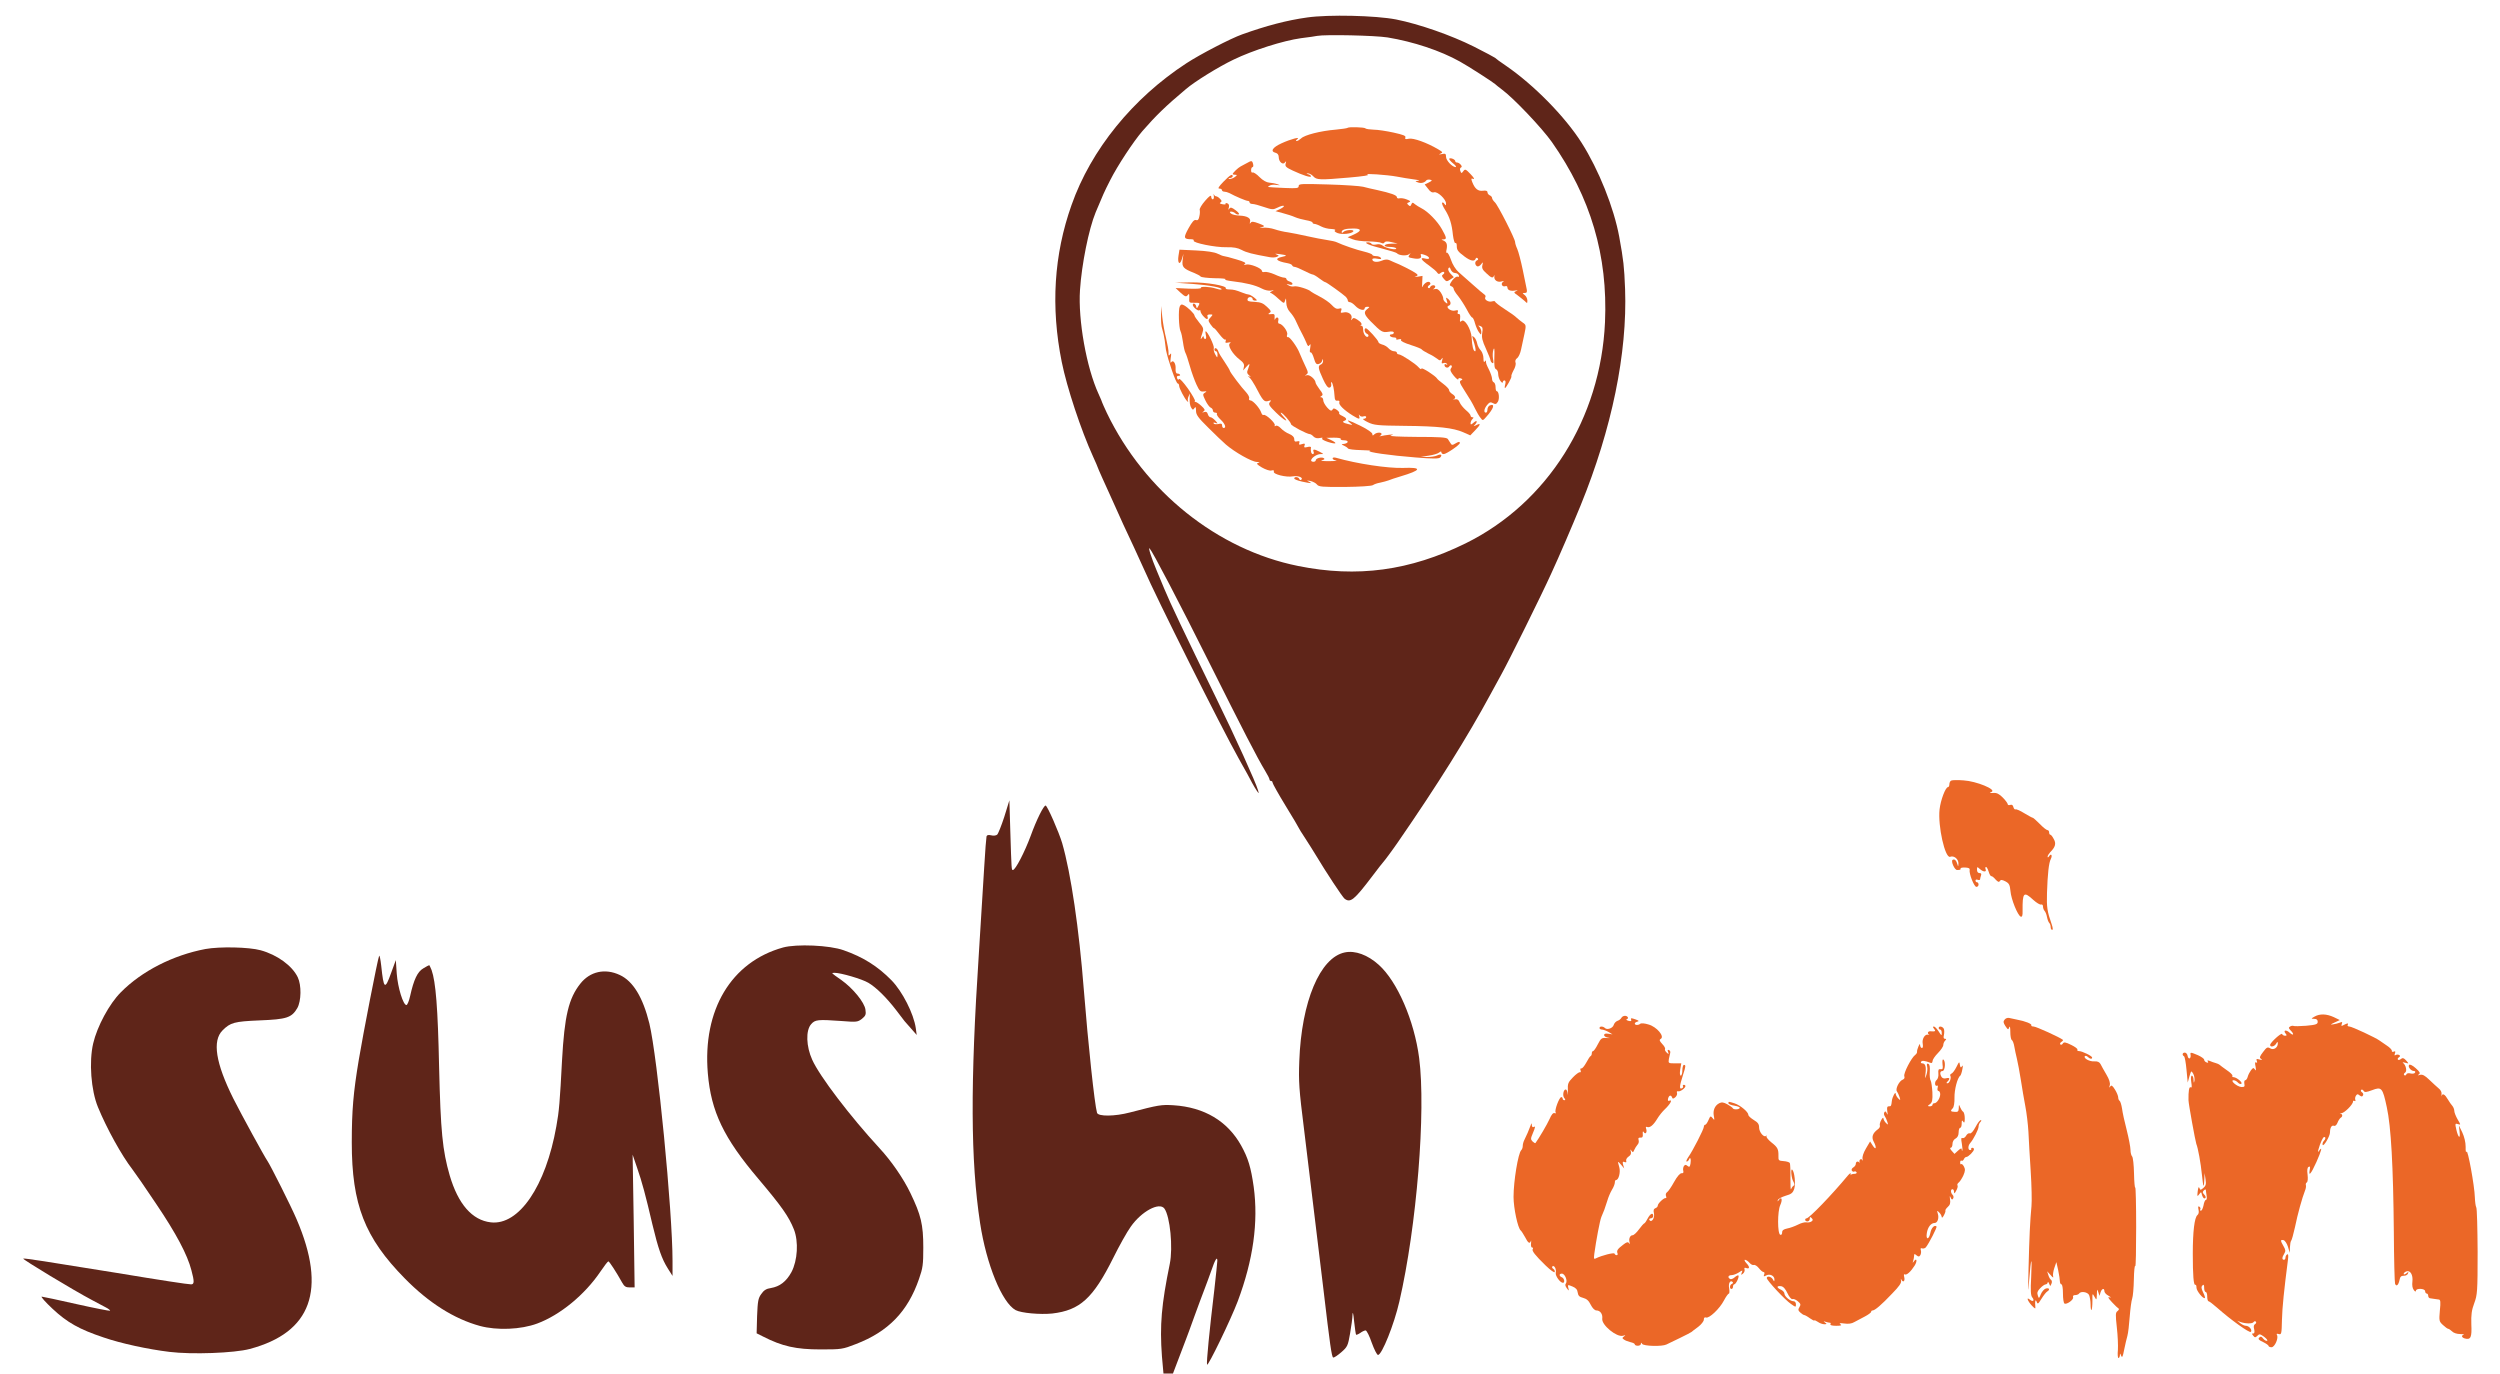 <svg width="1629" height="895" xmlns="http://www.w3.org/2000/svg" preserveAspectRatio="xMidYMid meet">

 <g>
  <title>background</title>
  <rect x="-1" y="-1" width="1631" height="897" id="canvas_background" fill="none"/>
 </g>
 <g>
  <title>Layer 1</title>
  <g transform="translate(0,1222) scale(0.1,-0.1) " fill="#000000" id="svg_1">
   <path d="m8517.199,12106.116c-130,-18 -267,-54 -423,-110c-76,-27 -274,-130 -363,-188c-350,-228 -622,-563 -749,-924c-115,-324 -136,-664 -64,-1022c33,-165 126,-446 205,-619c16,-35 29,-65 29,-67c0,-2 14,-34 31,-72c17,-37 39,-86 49,-108c61,-137 118,-262 158,-345c24,-52 53,-115 64,-140c77,-179 504,-1032 618,-1235c40,-71 80,-143 88,-160c9,-16 22,-39 30,-50c13,-19 14,-19 7,5c-14,50 -147,344 -271,597c-210,430 -304,628 -340,716c-13,31 -36,85 -50,120c-34,81 -57,154 -45,142c19,-20 192,-350 394,-755c213,-426 307,-609 358,-693c16,-26 29,-52 29,-57c0,-6 5,-10 10,-10c6,0 10,-5 10,-11c0,-6 38,-74 85,-151c47,-76 85,-141 85,-143c0,-2 19,-33 43,-69c23,-36 54,-84 68,-108c69,-115 174,-274 188,-285c38,-29 62,-10 181,147c35,47 67,87 70,90c6,5 71,93 100,136c252,365 451,683 600,959c24,44 56,103 71,130c46,82 263,520 324,655c54,117 135,306 192,445c204,500 305,993 290,1410c-6,150 -10,185 -38,340c-35,191 -134,438 -245,613c-109,172 -313,379 -494,503c-36,24 -67,47 -70,51c-3,3 -65,36 -138,73c-150,75 -357,147 -507,177c-134,26 -439,33 -580,13zm524,-130c169,-28 344,-86 471,-157c55,-30 220,-137 230,-147c3,-4 23,-19 45,-36c76,-56 260,-250 325,-342c253,-361 365,-740 346,-1173c-28,-628 -375,-1179 -909,-1442c-362,-178 -706,-225 -1091,-147c-526,106 -1000,486 -1246,997c-16,35 -30,65 -30,67c0,3 -11,28 -24,57c-79,172 -134,482 -121,677c11,167 57,397 102,506c45,108 57,136 95,210c48,95 150,250 210,320c88,101 153,164 283,273c58,50 214,146 310,192c128,62 325,124 440,140c50,6 97,13 105,15c53,10 377,3 459,-10z" id="svg_2" fill="#5f2519"/>
   <path d="m8781.199,11387.116c-3,-3 -38,-8 -79,-12c-97,-8 -203,-35 -224,-57c-10,-9 -23,-17 -29,-17c-7,0 -6,5 3,11c27,20 -41,2 -102,-26c-59,-27 -75,-53 -38,-62c13,-3 20,-14 20,-28c0,-31 28,-54 41,-34c8,10 9,9 4,-8c-5,-18 2,-25 47,-46c69,-32 118,-47 118,-37c0,5 -8,11 -17,13c-15,4 -15,5 -2,6c9,0 24,-8 34,-19c22,-24 40,-25 235,-8c91,8 136,15 120,19c-37,10 126,-1 190,-13c30,-6 80,-14 110,-18c30,-4 44,-8 30,-9c-23,-2 -23,-3 -5,-10c21,-9 46,-3 56,12c4,5 15,7 25,5c16,-4 15,-6 -8,-18l-27,-13l22,-28c14,-20 27,-27 39,-23c22,7 78,-45 78,-73c0,-15 -2,-15 -10,-3c-5,8 -12,12 -15,8c-4,-3 4,-23 18,-45c31,-49 45,-94 52,-166c4,-31 11,-55 16,-52c5,4 9,-4 9,-17c0,-29 7,-38 51,-71c39,-29 65,-34 72,-14c2,7 8,8 13,3c5,-5 4,-11 -3,-13c-16,-6 -17,-29 -1,-39c6,-4 18,2 26,12c14,18 14,18 9,-5c-5,-18 1,-31 25,-52c33,-32 44,-35 51,-16c2,6 3,4 2,-5c-4,-24 20,-41 47,-33c16,4 19,3 9,-3c-17,-12 -4,-35 15,-28c8,3 14,-1 14,-8c0,-18 22,-26 52,-20c18,3 19,3 5,-4c-17,-7 -16,-10 9,-27c15,-11 35,-28 46,-37c17,-17 18,-17 18,3c0,12 -8,28 -17,35c-17,13 -17,13 0,14c13,0 16,6 13,23c-3,12 -14,69 -26,127c-12,58 -28,119 -36,137c-8,17 -14,37 -14,45c0,20 -112,241 -132,259c-10,9 -18,22 -18,28c0,6 -7,14 -15,17c-8,4 -15,12 -15,20c0,9 -10,13 -30,10c-32,-4 -52,13 -69,56c-9,24 -8,26 7,21c10,-3 2,10 -18,31c-31,33 -36,35 -47,20c-12,-16 -13,-16 -20,1c-4,11 -2,20 5,23c14,4 -10,32 -27,32c-6,0 -11,4 -11,9c0,11 -31,24 -39,16c-3,-3 8,-17 24,-30c17,-13 24,-24 18,-25c-22,0 -63,43 -63,67c0,20 -4,23 -27,18c-21,-4 -23,-3 -9,3c17,7 15,10 -15,28c-75,44 -162,75 -191,69c-22,-5 -27,-3 -23,8c5,11 -14,18 -77,32c-46,10 -104,19 -130,19c-25,1 -50,4 -54,9c-8,7 -108,10 -115,3z" id="svg_3" fill="#eb6727"/>
   <path d="m8122.199,11156.116c-14,-8 -31,-17 -39,-21c-17,-9 -51,-42 -51,-49c0,-3 8,-5 17,-5c14,0 13,-3 -5,-16c-12,-8 -28,-13 -35,-11c-7,3 -5,6 6,6c9,1 17,6 17,11c0,19 -16,10 -60,-35c-31,-32 -39,-45 -27,-45c9,0 17,-4 17,-10c0,-5 7,-10 15,-10c8,0 23,-4 33,-9c40,-22 109,-51 120,-51c7,0 12,-4 12,-10c0,-5 8,-10 18,-10c11,0 45,-9 76,-20c53,-18 60,-18 88,-4c16,8 34,14 40,12c6,-2 -3,-11 -21,-20l-32,-15l48,-13c26,-7 62,-18 79,-26c16,-7 49,-16 72,-20c23,-4 42,-10 42,-15c0,-5 6,-9 13,-9c6,0 26,-7 42,-16c17,-9 47,-17 67,-17c20,-1 32,-5 25,-9c-7,-4 -1,-11 17,-18c30,-11 92,-4 102,11c8,14 -50,11 -64,-3c-8,-8 -12,-8 -12,-1c0,15 25,23 76,23c55,0 56,-15 4,-39l-41,-18l32,-13c17,-8 64,-14 103,-14c39,-1 77,-5 85,-10c8,-5 16,-4 20,3c5,8 19,9 47,2l39,-9l-42,-1c-51,-1 -59,-21 -9,-21c19,0 37,-4 41,-9c9,-15 -68,0 -87,17c-11,9 -27,12 -42,8c-14,-3 -28,-2 -31,4c-3,5 -14,10 -23,10c-36,0 7,-20 93,-41c50,-13 92,-26 95,-30c12,-15 63,-19 78,-7c15,11 15,11 4,-3c-11,-15 -8,-18 23,-23c40,-8 59,0 51,19c-4,11 1,11 25,3c36,-12 39,-33 4,-24c-38,10 -30,-7 23,-44c26,-19 51,-40 55,-48c7,-10 12,-11 23,-1c8,6 18,9 21,5c4,-4 1,-11 -6,-15c-10,-7 -10,-12 5,-29c16,-19 19,-19 41,-5l24,16l-22,23c-12,13 -18,28 -13,35c5,9 10,6 15,-9c5,-12 17,-22 28,-22c10,0 21,-7 24,-14c4,-10 1,-13 -7,-10c-8,3 -23,-8 -36,-25c-19,-27 -19,-32 -6,-37c9,-3 16,-11 16,-18c0,-6 13,-27 29,-46c15,-19 41,-59 56,-87c15,-29 31,-53 36,-53c4,0 13,-17 18,-38c6,-21 17,-46 25,-57c15,-20 15,-20 16,1c0,11 -6,26 -12,33c-11,10 -9,11 6,5c15,-6 17,-14 12,-45c-5,-29 1,-52 24,-102c16,-36 30,-70 30,-76c0,-5 5,-13 11,-17c9,-5 10,3 5,28c-3,19 -2,46 3,59c6,17 8,3 6,-49c-2,-55 1,-75 11,-79c8,-3 14,-17 14,-32c0,-14 7,-35 15,-45c8,-11 15,-14 15,-8c0,7 5,12 11,12c7,0 9,-10 5,-25c-4,-14 -4,-25 -2,-25c7,0 47,72 42,77c-2,3 4,20 14,39c11,18 17,41 13,50c-4,10 0,22 10,29c10,7 21,32 26,56c5,24 15,70 22,102c12,56 11,59 -11,74c-13,9 -31,24 -40,32c-8,9 -43,34 -78,56c-34,22 -62,44 -62,48c0,5 -9,5 -20,2c-23,-7 -53,12 -44,27c4,6 1,14 -6,18c-7,4 -40,33 -74,63c-33,30 -76,67 -94,83c-19,17 -40,50 -50,81c-10,29 -22,50 -27,45c-4,-4 -5,7 -1,23c6,32 0,49 -24,58c-12,4 -11,6 3,6c23,1 22,10 -10,67c-29,52 -91,115 -133,136c-14,7 -33,19 -42,26c-15,13 -18,13 -24,-1c-5,-13 -9,-14 -19,-4c-11,10 -10,13 4,18c12,5 10,9 -14,18c-16,7 -37,10 -47,8c-10,-3 -18,0 -18,7c0,13 -39,27 -130,47c-30,6 -71,16 -90,21c-19,5 -122,12 -227,15c-175,5 -193,5 -193,-10c0,-15 -11,-16 -87,-13c-129,6 -120,5 -103,15c8,6 28,8 45,5c28,-3 28,-3 5,5c-14,5 -37,9 -52,10c-17,1 -41,14 -63,36c-19,20 -40,33 -45,30c-6,-3 -10,3 -10,14c0,12 4,21 9,21c5,0 7,9 4,20c-6,24 -10,24 -43,5z" id="svg_4" fill="#eb6727"/>
   <path d="m7909.199,10944.116c2,-13 -1,-23 -7,-23c-5,0 -10,8 -10,18c-1,12 -13,3 -40,-28c-22,-25 -37,-51 -35,-58c2,-7 2,-26 -2,-42c-4,-22 -10,-29 -22,-25c-12,4 -25,-11 -49,-54c-34,-62 -32,-71 19,-71c11,0 18,-4 15,-9c-9,-14 142,-45 213,-43c47,1 74,-4 100,-18c32,-17 66,-26 183,-47c15,-3 36,-2 45,2c17,7 16,8 -2,16c-13,6 -7,6 20,2c51,-7 53,-10 16,-18c-52,-11 -37,-28 36,-41c16,-3 30,-9 31,-15c2,-5 9,-9 15,-9c7,0 34,-11 61,-25c27,-14 53,-25 58,-25c5,0 24,-11 42,-25c18,-14 36,-25 40,-25c7,0 113,-76 134,-96c6,-7 12,-17 12,-23c0,-6 6,-11 13,-11c8,0 24,-11 37,-25c23,-25 60,-34 60,-15c0,6 8,10 18,10c16,-1 16,-1 0,-14c-27,-20 -22,-37 21,-81c69,-70 77,-74 115,-68c24,4 36,2 36,-6c0,-6 -7,-11 -16,-11c-8,0 -12,-4 -9,-10c3,-5 15,-10 26,-10c11,0 18,-4 15,-9c-4,-5 4,-7 16,-3c13,3 19,1 15,-5c-4,-6 22,-19 63,-32c38,-12 70,-25 72,-29c2,-4 21,-16 43,-27c22,-10 48,-26 58,-34c16,-13 19,-13 28,-1c8,11 9,9 4,-9c-6,-19 -4,-23 9,-18c8,3 18,1 22,-5c4,-7 3,-8 -4,-4c-7,4 -12,3 -12,-3c0,-17 22,-24 31,-10c4,7 11,10 15,6c4,-3 2,-12 -4,-19c-7,-10 -2,-22 19,-48c16,-19 29,-29 29,-22c0,7 7,9 17,5c11,-4 12,-8 5,-11c-18,-6 -15,-16 16,-64c44,-69 51,-81 72,-123c11,-22 26,-49 35,-59c14,-19 15,-19 36,5c51,57 61,90 24,76c-8,-4 -15,-16 -15,-27c0,-11 -4,-20 -10,-20c-16,0 -12,26 8,50c15,18 22,21 38,12c16,-9 22,-7 32,9c12,19 7,69 -8,69c-4,0 -7,12 -7,27c0,15 -6,29 -12,31c-6,2 -11,12 -11,23c0,11 -9,36 -19,57c-18,36 -21,43 -21,60c0,4 -4,1 -8,-5c-5,-8 -8,1 -8,21c0,18 -8,41 -17,51c-10,10 -21,30 -24,46c-3,16 -12,34 -19,40c-17,14 -17,15 1,-43c8,-27 10,-48 5,-48c-12,0 -20,32 -23,90c-4,56 -47,126 -66,107c-10,-9 -12,-6 -9,18c2,19 -1,29 -9,28c-7,-2 -10,4 -6,13c4,12 0,14 -19,9c-27,-7 -65,24 -40,32c17,6 15,28 -4,44c-15,12 -16,11 -9,-11c7,-22 6,-23 -9,-11c-9,7 -15,19 -14,25c1,6 -6,23 -16,39c-14,20 -24,26 -40,22c-11,-2 -15,-2 -8,1c6,3 12,10 12,15c0,14 -28,11 -33,-3c-2,-7 -8,-9 -13,-5c-5,4 -2,12 6,17c10,6 11,12 5,19c-11,11 -38,-5 -48,-29c-3,-8 -4,4 -2,28l2,43l-31,-5c-22,-4 -25,-3 -11,2c17,8 14,12 -25,35c-25,14 -63,33 -85,43c-22,9 -50,21 -62,27c-15,7 -31,6 -52,-3c-32,-13 -61,-8 -61,9c0,6 13,8 32,4c22,-4 29,-3 24,5c-4,7 -18,12 -32,12c-13,0 -24,4 -24,8c0,5 -24,14 -52,21c-49,11 -141,43 -179,61c-9,5 -38,11 -65,15c-27,4 -85,15 -129,25c-44,10 -100,21 -125,25c-25,3 -64,12 -87,20c-23,8 -57,12 -75,10c-26,-4 -28,-3 -9,3c23,7 22,9 -19,25c-35,13 -46,14 -53,4c-6,-8 -7,-7 -4,5c8,24 -17,40 -68,42c-24,1 -50,7 -57,14c-9,9 -9,12 3,12c8,0 20,-5 26,-11c6,-6 16,-10 23,-7c6,2 -3,14 -21,27c-25,19 -33,21 -41,10c-7,-10 -8,-8 -3,7c4,15 0,24 -10,28c-9,3 -14,2 -11,-3c3,-4 -6,-6 -20,-3c-17,3 -22,7 -13,12c9,6 9,12 -4,24c-8,9 -20,16 -26,16c-5,0 -11,6 -14,13c-2,6 -2,2 0,-10z" id="svg_5" fill="#eb6727"/>
   <path d="m7679.199,10555.116c-8,-50 8,-68 22,-23l10,34l-5,-41c-6,-45 4,-56 76,-84c19,-8 38,-18 41,-23c4,-5 45,-10 93,-11c47,0 78,-4 68,-7c-9,-3 13,-9 48,-13c85,-10 147,-25 189,-47c20,-11 46,-16 60,-14c22,5 23,4 6,-4c-11,-5 -15,-10 -9,-10c6,-1 29,-17 50,-37c39,-35 39,-35 46,-12c5,18 6,15 7,-14c1,-24 9,-46 24,-62c12,-13 29,-37 36,-53c16,-36 34,-72 48,-98c6,-11 16,-33 23,-49c9,-24 13,-27 21,-15c7,10 8,4 4,-20c-4,-19 -3,-31 2,-28c5,3 15,-14 22,-38c10,-34 16,-42 31,-38c11,3 21,12 23,22c4,14 5,14 6,-2c0,-10 -6,-20 -14,-23c-21,-8 -19,-25 13,-94c18,-40 32,-59 42,-57c9,1 14,11 12,22c-2,11 -1,17 3,13c8,-8 16,-46 19,-93c1,-22 6,-29 19,-27c10,2 15,-2 12,-11c-6,-15 30,-50 86,-85c44,-27 50,-27 43,-4c-4,12 -3,13 3,4c5,-7 17,-10 26,-6c10,3 17,1 17,-5c0,-6 -8,-11 -17,-11c-10,0 2,-10 27,-22c41,-20 63,-22 240,-24c221,-2 317,-13 383,-42l45,-20l31,32c37,38 40,51 9,35c-19,-9 -21,-9 -10,2c20,21 14,34 -8,14c-16,-14 -20,-15 -20,-4c0,8 5,20 12,27c9,9 9,12 0,12c-7,0 -12,5 -12,11c0,6 -14,22 -31,36c-17,15 -35,37 -40,50c-6,17 -15,22 -31,20c-13,-2 -17,-2 -10,0c18,6 15,21 -8,35c-11,7 -20,18 -20,25c0,7 -17,25 -37,40c-21,15 -39,31 -41,35c-8,16 -102,77 -102,65c-1,-7 -8,-3 -18,8c-20,24 -114,85 -130,85c-7,0 -12,5 -12,10c0,6 -8,10 -18,10c-11,0 -27,9 -36,19c-10,11 -28,22 -42,25c-13,4 -24,10 -24,15c0,12 -71,91 -82,91c-14,0 -9,-30 7,-36c8,-4 12,-10 9,-16c-10,-16 -34,13 -34,43c0,18 -5,27 -12,25c-7,-1 -10,-1 -5,1c13,8 7,21 -19,38c-22,14 -28,15 -36,4c-7,-10 -8,-9 -4,5c8,24 -21,47 -52,39c-18,-4 -21,-2 -15,12c5,15 2,17 -15,13c-15,-4 -28,3 -46,23c-14,16 -49,40 -78,55c-29,15 -55,30 -58,33c-11,14 -91,39 -109,34c-11,-3 -28,0 -38,7c-16,10 -16,10 5,5c27,-8 30,11 2,20c-11,3 -20,11 -20,16c0,5 -7,9 -16,9c-8,0 -36,9 -61,21c-25,11 -54,18 -64,16c-11,-3 -19,0 -19,7c0,17 -78,48 -103,41c-16,-5 -18,-4 -8,3c11,8 -4,16 -56,31c-39,12 -75,21 -80,21c-5,0 -24,7 -42,16c-20,10 -71,18 -140,21l-108,5l-6,-38z" id="svg_6" fill="#eb6727"/>
   <path d="m7769.199,10370.116c110,-8 200,-25 190,-36c-4,-3 -20,0 -38,6c-36,12 -103,15 -96,4c3,-5 -33,-7 -80,-5l-85,4l33,-31c29,-26 36,-28 46,-15c9,12 11,9 10,-18c-2,-32 -1,-33 35,-32c34,0 36,-1 25,-20c-10,-19 -12,-19 -15,-3c-3,17 -22,25 -22,9c0,-14 36,-43 43,-35c4,3 7,1 7,-5c0,-15 31,-52 43,-52c5,0 7,7 3,15c-4,10 1,15 16,15c20,0 20,-1 4,-19c-17,-18 -17,-21 -1,-45c10,-14 20,-26 24,-26c3,0 19,-18 35,-40c16,-21 33,-37 37,-34c5,3 6,-2 3,-10c-4,-11 0,-13 18,-9c16,3 19,2 10,-5c-18,-12 17,-71 63,-106c25,-19 32,-31 28,-48l-5,-23l21,24c24,26 25,24 11,-15c-9,-21 -7,-29 7,-41c12,-9 13,-12 3,-8c-13,6 -13,5 0,-7c8,-7 24,-31 36,-53c52,-100 59,-108 89,-98c17,5 18,4 7,-9c-11,-13 -4,-24 40,-67c52,-51 92,-73 48,-26c-13,14 -20,25 -16,25c11,0 66,-63 66,-75c0,-10 105,-65 123,-65c5,0 16,-7 24,-16c10,-10 25,-13 42,-9c14,3 21,2 15,-2c-7,-5 7,-14 37,-24c54,-17 66,-10 19,13l-29,14l49,1c27,0 47,-3 44,-8c-3,-5 6,-9 20,-9c32,0 34,-17 4,-23c-22,-3 -22,-4 -3,-12c11,-5 23,-13 26,-18c4,-6 42,-10 85,-11c42,-1 68,-3 58,-5c-28,-7 131,-30 299,-43c112,-9 150,-9 159,0c17,17 3,25 -20,13c-12,-6 -40,-10 -64,-10l-43,1l53,8c29,4 59,13 67,20c11,9 15,9 15,1c0,-6 7,-11 15,-11c17,0 105,60 105,72c0,11 -7,10 -31,-4c-17,-11 -22,-10 -29,2c-5,8 -13,21 -18,28c-7,11 -52,14 -203,14c-116,1 -184,4 -169,9c21,7 19,8 -10,5c-19,-2 -44,-6 -55,-9c-11,-2 -14,-2 -7,0c6,3 12,9 12,14c0,13 -34,11 -48,-3c-9,-9 -12,-9 -12,3c0,8 -32,31 -75,52c-81,40 -102,46 -70,20c19,-15 19,-15 -10,-8c-35,8 -45,16 -27,22c19,7 14,19 -14,32c-15,6 -24,15 -20,18c3,3 -4,13 -15,21c-18,12 -23,12 -29,1c-7,-10 -15,-7 -34,14c-14,16 -26,37 -26,48c0,10 -6,19 -12,19c-10,0 -9,3 1,9c11,7 9,15 -13,43c-14,19 -26,39 -26,44c-1,21 -39,54 -57,48c-14,-5 -15,-4 -3,4c12,9 12,15 1,39c-15,31 -36,79 -46,103c-14,37 -63,105 -74,102c-8,-2 -10,4 -6,17c6,20 -32,71 -53,71c-5,0 -8,9 -5,20c6,22 -12,28 -21,8c-2,-7 -4,-2 -3,12c2,21 -2,25 -23,22c-19,-2 -22,0 -10,8c13,8 10,15 -17,40c-25,24 -42,30 -81,32c-41,2 -48,5 -45,19c5,18 33,15 33,-2c0,-5 8,-9 18,-9c14,0 12,4 -8,20c-14,11 -30,20 -37,20c-6,0 -24,5 -40,12c-43,17 -56,20 -85,21c-15,0 -25,3 -23,7c10,17 -126,40 -227,39l-103,-2l112,-8z" id="svg_7" fill="#eb6727"/>
   <path d="m7687.199,10223.116c-10,-22 -6,-139 5,-161c5,-9 12,-41 16,-71c4,-30 11,-61 16,-70c5,-8 18,-48 29,-87c11,-40 31,-94 43,-120c19,-41 26,-48 47,-45c21,2 22,1 8,-8c-15,-9 -15,-13 3,-50c11,-23 26,-43 34,-47c8,-3 15,-11 15,-19c0,-8 7,-14 16,-14c8,0 13,-4 10,-8c-3,-5 8,-22 24,-37c30,-28 39,-55 20,-55c-5,0 -10,7 -10,16c0,12 -6,15 -24,10c-14,-3 -28,-2 -31,4c-4,6 1,7 12,3c17,-6 17,-5 -1,15c-11,12 -25,22 -31,22c-7,0 -15,9 -18,20c-4,14 -11,18 -24,14c-14,-5 -15,-4 -4,4c12,8 9,15 -14,36c-15,14 -33,26 -38,26c-6,0 -8,3 -4,6c3,4 -17,40 -45,80c-30,42 -55,69 -58,63c-5,-7 -9,-5 -13,5c-4,11 -1,16 10,16c18,0 8,15 -10,15c-7,0 -11,13 -10,30c3,35 -16,63 -29,43c-5,-8 -6,3 -3,27c5,30 4,36 -4,25c-9,-12 -11,-10 -10,10c1,14 -7,57 -16,95c-10,39 -21,102 -25,140l-7,70l-1,-62c-1,-34 2,-73 8,-88c5,-14 12,-47 16,-73c3,-26 7,-54 8,-62c14,-71 66,-220 77,-220c5,0 9,-7 9,-15c0,-16 36,-84 52,-100c7,-7 9,-7 6,0c-3,6 -2,19 3,30l9,20l-1,-20c-2,-37 1,-60 11,-75c9,-13 11,-13 20,0c7,11 10,7 10,-17c0,-27 13,-45 79,-110c43,-43 95,-93 116,-111c57,-49 167,-112 201,-113c19,-1 23,-3 10,-6c-15,-4 -10,-10 23,-30c25,-14 51,-23 62,-20c14,4 19,1 16,-7c-7,-17 81,-39 124,-31c35,6 70,-8 55,-22c-5,-4 -11,-2 -13,5c-5,14 -33,17 -33,3c0,-5 23,-14 50,-20c60,-13 72,-13 45,0c-16,7 -14,8 10,4c17,-4 36,-14 43,-23c11,-15 34,-17 183,-16c96,1 174,6 182,12c6,5 28,13 47,16c19,4 44,11 55,15c11,5 45,16 75,25c141,42 147,61 19,56c-100,-3 -300,27 -436,66c-14,4 -23,2 -23,-4c0,-6 10,-12 23,-14c12,-2 -9,-4 -48,-4c-38,0 -59,3 -45,6c17,4 21,8 12,14c-15,9 -52,-1 -52,-15c0,-5 -7,-9 -15,-9c-8,0 -15,4 -15,8c0,17 37,42 61,42c23,0 23,0 -5,15c-36,19 -47,19 -40,0c4,-8 1,-15 -5,-15c-10,0 -16,22 -12,44c1,4 -10,6 -23,2c-21,-5 -24,-3 -19,10c5,13 2,15 -17,9c-18,-6 -22,-4 -17,8c4,11 0,13 -14,10c-14,-4 -19,0 -19,15c0,13 -11,24 -32,33c-18,7 -43,24 -55,37c-13,14 -27,21 -34,16c-7,-4 -9,-3 -6,3c8,13 -60,76 -73,68c-5,-3 -11,4 -15,15c-9,29 -54,80 -71,80c-7,0 -11,6 -8,13c3,8 -6,24 -18,38c-31,32 -108,134 -108,143c0,3 -15,29 -34,57c-19,27 -38,58 -41,69c-7,21 -25,28 -25,10c0,-5 5,-10 10,-10c6,0 10,-10 10,-22c-1,-23 -1,-23 -15,2c-8,14 -12,32 -9,41c4,15 -41,109 -53,109c-3,0 -2,-11 1,-25c4,-14 2,-25 -4,-25c-5,0 -10,6 -10,13c0,8 -4,7 -10,-3c-13,-20 -12,-10 1,28c10,29 8,35 -20,69c-17,21 -31,41 -31,46c0,11 -42,52 -67,66c-17,9 -22,7 -29,-7z" id="svg_8" fill="#eb6727"/>
   <path d="m12715.199,7134.116c-7,-2 -13,-13 -13,-24c0,-10 -4,-19 -9,-19c-16,0 -48,-84 -55,-145c-12,-108 36,-321 69,-309c25,10 55,-15 54,-44c-1,-21 -2,-22 -6,-7c-7,27 -19,39 -32,31c-13,-8 13,-66 29,-66c20,0 25,2 23,10c-1,4 12,7 30,6c22,-1 31,-5 29,-15c-5,-24 29,-111 44,-111c8,0 14,7 14,15c0,8 -4,15 -10,15c-5,0 -10,5 -10,11c0,6 7,9 15,5c8,-3 15,-1 15,3c0,5 3,16 6,25c4,11 1,16 -10,16c-10,0 -16,8 -16,22c0,20 1,20 18,5c23,-21 46,-22 38,-2c-3,8 -2,15 3,15c4,0 12,-14 17,-31c5,-17 13,-30 17,-29c5,1 17,-9 28,-22c15,-16 22,-19 28,-10c6,10 14,9 36,-2c24,-13 29,-22 33,-63c4,-53 47,-159 67,-167c9,-3 13,7 12,37c-1,122 7,130 70,72c21,-19 44,-33 51,-30c7,2 12,-3 12,-13c0,-10 5,-23 10,-28c6,-6 13,-24 16,-40c3,-16 9,-33 15,-39c5,-5 9,-17 9,-27c0,-10 4,-18 10,-18c6,0 4,15 -4,38c-28,80 -33,110 -30,202c4,125 12,198 25,222c12,23 2,39 -11,18c-6,-9 -10,-10 -10,-3c0,6 8,19 17,29c34,34 40,57 23,86c-8,16 -18,28 -22,28c-5,0 -8,7 -8,15c0,8 -5,15 -11,15c-6,0 -29,18 -50,40c-22,22 -42,40 -45,40c-4,0 -29,14 -56,30c-27,17 -53,28 -57,25c-5,-2 -11,4 -14,15c-3,13 -10,18 -21,14c-9,-3 -16,-1 -16,5c0,5 -14,25 -32,43c-24,24 -39,32 -62,30c-26,-1 -28,0 -11,7c34,15 -99,70 -183,75c-37,3 -73,2 -79,-1z" id="svg_9" fill="#eb6727"/>
   <path d="m6544.199,6898.116c-19,-58 -40,-111 -47,-117c-7,-6 -25,-8 -39,-4c-18,4 -27,2 -30,-7c-2,-8 -9,-97 -15,-199c-6,-102 -22,-356 -35,-565c-56,-848 -54,-1348 8,-1755c41,-270 143,-520 232,-568c36,-19 159,-30 238,-22c181,21 266,99 397,361c39,79 91,172 115,205c70,100 186,162 219,118c37,-51 57,-254 35,-361c-54,-264 -66,-398 -51,-602c7,-86 15,-172 20,-191l8,-35l12,30c7,17 32,84 57,150c25,66 52,136 59,155c8,19 32,87 55,150c23,63 52,142 65,175c13,33 33,89 46,125c24,71 39,95 39,64c0,-10 -9,-93 -19,-184c-32,-267 -53,-480 -48,-493c5,-16 156,296 200,413c101,270 135,515 104,745c-18,127 -36,187 -82,270c-89,159 -240,249 -440,262c-80,5 -97,2 -285,-47c-98,-26 -207,-27 -214,-2c-16,56 -58,449 -86,802c-31,397 -84,758 -141,955c-21,71 -97,245 -108,245c-13,0 -59,-92 -97,-197c-40,-108 -100,-223 -116,-223c-9,0 -9,-6 -17,254l-6,200l-33,-107z" id="svg_10" fill="#5f2519"/>
   <path d="m5102.199,6046.116c-338,-94 -525,-407 -490,-820c21,-249 104,-422 329,-687c152,-180 198,-245 232,-330c31,-79 24,-202 -16,-278c-34,-62 -76,-94 -134,-104c-29,-4 -46,-14 -63,-39c-20,-28 -23,-46 -27,-144l-3,-112l42,-21c125,-64 215,-84 375,-84c136,0 143,1 230,35c211,81 338,212 411,424c25,71 28,94 28,205c0,150 -15,212 -84,355c-45,94 -124,209 -202,293c-189,205 -390,468 -438,576c-39,86 -43,190 -7,231c26,30 43,32 197,21c100,-8 106,-7 134,14c24,20 28,28 23,60c-6,47 -81,139 -157,193c-70,49 -67,46 -44,47c40,0 178,-40 220,-65c51,-30 118,-96 181,-178c26,-34 51,-66 55,-72c4,-5 24,-28 44,-50l35,-40l-6,45c-14,95 -87,238 -158,311c-90,92 -186,152 -312,196c-91,33 -307,42 -395,18z" id="svg_11" fill="#5f2519"/>
   <path d="m1338.199,6036.116c-211,-40 -415,-144 -551,-282c-75,-75 -154,-222 -180,-333c-28,-120 -14,-306 31,-415c57,-139 155,-316 224,-405c15,-19 85,-120 155,-225c131,-194 204,-332 230,-433c20,-74 19,-92 -2,-92c-21,0 -198,27 -487,75c-456,74 -598,96 -607,93c-9,-3 330,-208 446,-269c33,-17 75,-40 92,-49c18,-9 30,-19 28,-22c-3,-2 -101,17 -217,43c-117,27 -220,48 -228,49c-8,0 24,-36 70,-79c95,-89 174,-134 333,-187c113,-39 289,-77 429,-94c146,-18 422,-8 523,19c402,107 503,385 306,844c-35,83 -172,355 -191,382c-18,25 -169,301 -222,406c-115,231 -138,376 -70,444c51,51 76,58 242,65c175,7 208,17 245,80c26,46 28,149 3,201c-36,75 -133,146 -242,176c-77,21 -266,25 -360,8z" id="svg_12" fill="#5f2519"/>
   <path d="m8763.199,6014.116c-162,-33 -283,-320 -297,-708c-5,-134 -2,-182 31,-445c39,-317 90,-742 126,-1040c43,-365 54,-443 64,-447c6,-1 29,14 53,35c40,35 43,42 57,122c8,47 16,103 16,125c1,22 6,2 10,-44c5,-47 11,-87 13,-89c3,-2 15,3 28,12c12,9 28,16 34,16c7,0 25,-36 40,-80c16,-44 34,-80 41,-80c25,0 105,199 139,348c113,489 174,1240 129,1587c-32,244 -142,498 -263,607c-72,65 -154,95 -221,81z" id="svg_13" fill="#5f2519"/>
   <path d="m2470.199,5991.116c-10,-24 -105,-512 -132,-675c-36,-215 -46,-332 -46,-541c0,-404 84,-620 346,-886c155,-158 321,-263 489,-309c111,-30 267,-24 374,16c148,55 309,187 411,338c25,37 48,67 52,67c6,0 53,-72 90,-139c14,-25 24,-31 49,-31l32,0l-6,433l-7,432l29,-85c32,-92 55,-177 100,-370c38,-158 61,-224 100,-286l31,-49l0,97c0,325 -98,1329 -151,1548c-42,170 -106,276 -193,316c-96,45 -194,23 -257,-57c-76,-96 -103,-210 -119,-499c-14,-268 -19,-332 -37,-430c-69,-391 -244,-647 -427,-626c-122,14 -213,119 -268,306c-47,163 -59,287 -69,705c-8,387 -22,557 -49,633c-7,17 -14,32 -15,32c-2,0 -20,-9 -39,-21c-38,-22 -62,-73 -86,-181c-7,-32 -18,-58 -24,-58c-21,0 -56,113 -63,204l-6,89l-30,-82c-41,-115 -49,-109 -65,44c-5,44 -11,73 -14,65z" id="svg_14" fill="#5f2519"/>
   <path d="m15082.199,5596.116c-25,-14 -25,-14 -2,-15c15,0 22,-6 22,-19c0,-16 -11,-20 -75,-26c-41,-3 -78,-4 -83,-1c-4,2 -14,1 -22,-4c-11,-7 -10,-11 3,-25c25,-24 21,-39 -5,-16c-23,22 -46,18 -27,-5c9,-11 8,-14 -4,-14c-8,0 -17,5 -19,11c-4,11 -78,-56 -78,-71c0,-17 28,-11 39,8c9,15 10,15 11,1c0,-27 -28,-45 -50,-31c-17,10 -23,7 -46,-24c-23,-30 -25,-37 -13,-45c10,-8 7,-8 -10,-4c-20,6 -23,4 -18,-9c4,-11 3,-15 -4,-10c-8,4 -9,-4 -4,-27c4,-25 3,-30 -4,-19c-9,13 -12,12 -26,-5c-8,-11 -18,-30 -21,-42c-3,-13 -11,-23 -16,-23c-6,0 -8,-10 -6,-23c4,-18 0,-22 -19,-21c-28,1 -78,44 -51,44c8,0 21,-7 28,-15c7,-8 17,-12 22,-8c12,7 -30,42 -50,43c-7,0 -11,4 -8,9c3,5 -13,21 -37,37c-23,16 -44,32 -47,35c-3,3 -14,8 -25,11c-11,3 -29,9 -39,14c-14,5 -17,4 -12,-4c5,-8 2,-10 -8,-6c-9,3 -16,11 -16,18c0,6 -18,19 -40,29c-50,21 -52,21 -48,0c1,-10 -2,-19 -7,-21c-6,-1 -11,6 -13,18c-2,11 -10,20 -18,20c-16,0 -19,-16 -5,-24c5,-3 12,-43 16,-88l8,-83l11,40c12,39 12,39 25,17c7,-13 10,-33 8,-45c-4,-18 -5,-17 -6,6c0,15 -6,27 -11,27c-6,0 -8,-16 -4,-42c5,-30 4,-39 -4,-34c-10,6 -15,-25 -14,-84c0,-23 45,-269 51,-285c11,-26 29,-124 37,-205c8,-78 13,-89 15,-29l2,44l6,-40c5,-32 2,-43 -14,-57c-19,-15 -20,-15 -26,0c-4,11 -8,3 -11,-22c-4,-34 -3,-36 9,-20c13,18 14,18 19,-4c4,-12 10,-22 15,-22c13,0 11,14 -3,28c-9,9 -9,15 0,24c7,7 12,8 13,3c0,-6 3,-22 5,-37c3,-16 1,-28 -5,-28c-5,0 -12,-16 -15,-35c-4,-19 -11,-35 -17,-35c-6,0 -8,4 -4,9c3,5 0,13 -6,17c-8,5 -10,0 -6,-18c4,-16 2,-30 -7,-37c-19,-16 -30,-106 -30,-251c0,-140 5,-210 17,-203c4,2 7,-6 7,-19c0,-21 45,-76 55,-67c2,3 -3,19 -12,37c-12,25 -13,36 -4,45c8,8 11,4 11,-16c0,-15 5,-27 10,-27c6,0 10,-13 10,-30c0,-16 4,-30 8,-30c5,0 30,-19 56,-42c90,-80 211,-166 220,-158c12,12 -11,40 -33,40c-9,0 -25,8 -36,17l-20,16l20,-8c33,-12 80,-13 87,-1c4,6 10,7 15,3c4,-5 2,-12 -5,-16c-9,-5 -11,-17 -6,-34c4,-18 2,-27 -6,-27c-10,0 -10,-3 0,-15c10,-13 14,-13 27,0c12,13 18,12 44,-7c17,-13 25,-24 19,-26c-6,-2 -17,4 -25,14c-11,15 -16,16 -26,7c-9,-9 -4,-16 25,-29c20,-10 36,-21 36,-26c0,-4 9,-8 19,-8c21,0 48,61 35,81c-4,7 0,9 12,5c18,-5 19,2 21,92c2,83 14,196 39,391c4,29 2,41 -5,36c-6,-3 -11,-13 -11,-21c0,-8 -4,-14 -10,-14c-14,0 -13,16 2,40c10,16 9,25 -5,49c-21,36 -21,43 0,39c9,-2 22,-21 29,-43l12,-40l1,36c1,20 4,39 8,43c4,4 15,44 25,89c17,84 47,192 65,237c6,14 8,30 6,36c-2,7 0,15 6,18c6,4 8,24 5,50c-4,30 -2,46 6,51c10,6 12,1 8,-19c-9,-47 8,-28 44,52c32,71 41,107 17,72c-8,-11 -9,-9 -4,10c11,40 29,80 37,80c12,0 10,-14 -3,-27c-6,-6 -9,-17 -7,-24c5,-16 48,56 48,81c0,31 11,49 26,43c8,-3 17,5 23,20c5,14 15,28 20,32c15,8 14,23 -1,28c-7,2 -5,3 4,2c18,-3 78,56 78,76c0,6 4,7 10,4c5,-3 8,0 5,7c-3,7 -1,19 4,27c8,12 12,12 24,2c12,-9 17,-9 22,0c4,6 1,15 -6,20c-7,4 -10,11 -6,16c5,4 12,1 16,-6c7,-11 17,-10 55,4c62,24 69,17 96,-110c28,-127 42,-385 46,-813c1,-178 5,-330 8,-338c8,-21 22,-10 29,24c4,22 11,28 28,28c12,-1 24,6 27,14c5,13 3,13 -11,1c-10,-7 -17,-9 -17,-3c0,5 8,13 17,16c26,10 45,-22 40,-66c-3,-23 0,-44 9,-55c8,-11 13,-13 14,-5c0,18 60,16 60,-3c0,-8 5,-15 10,-15c6,0 10,-7 10,-15c0,-8 6,-16 13,-16c6,-1 19,-3 27,-4c8,-1 21,-3 29,-4c11,-1 13,-15 7,-71c-6,-68 -5,-72 20,-95c15,-14 30,-25 35,-25c4,0 15,-8 25,-17c9,-10 32,-17 52,-17c19,0 30,-2 23,-4c-17,-6 -13,-19 8,-25c38,-10 46,7 42,92c-2,63 2,93 19,138c20,54 22,75 22,335c-1,153 -4,283 -9,290c-4,7 -8,36 -9,64c-2,76 -47,320 -54,298c-4,-10 -7,5 -6,32c0,30 -9,66 -22,94l-22,45l4,-37c7,-53 -7,-47 -20,7c-10,43 -9,45 10,39c19,-6 19,-5 -2,30c-12,21 -22,46 -22,56c0,10 -6,25 -12,32c-7,8 -21,27 -30,43c-19,33 -34,42 -41,23c-2,-7 -2,-3 0,9c2,15 -5,29 -19,40c-12,10 -39,35 -61,56c-29,28 -44,36 -60,32c-16,-5 -18,-4 -8,3c11,8 7,16 -20,40c-20,18 -38,27 -43,22c-11,-11 11,-40 31,-40c8,0 11,-5 7,-11c-3,-6 -17,-8 -29,-5c-14,4 -25,1 -28,-7c-2,-6 -8,-8 -13,-4c-5,4 -2,12 5,16c15,9 6,50 -13,64c-6,5 0,5 14,1c25,-7 25,-7 6,15c-15,16 -22,18 -33,10c-7,-7 -17,-9 -20,-5c-4,4 -1,11 6,15c9,6 10,11 2,15c-6,4 -16,4 -23,0c-8,-5 -9,-2 -5,10c5,14 3,17 -8,12c-8,-3 -14,0 -12,6c1,6 -14,22 -33,34c-19,13 -39,27 -45,31c-24,19 -183,93 -199,93c-9,0 -14,5 -11,10c8,13 -1,13 -25,0c-16,-9 -18,-8 -13,7c5,13 3,15 -13,8c-10,-4 -30,-9 -44,-11c-20,-3 -18,-1 10,12l34,16l-39,19c-48,22 -91,23 -125,4z" id="svg_15" fill="#eb6727"/>
   <path d="m10565.199,5588.116c-4,-8 -16,-17 -26,-20c-11,-4 -21,-16 -24,-26c-6,-22 -43,-35 -57,-21c-13,13 -36,13 -36,0c0,-5 8,-10 18,-10c9,-1 28,-8 42,-16l25,-15l-27,4c-19,3 -28,0 -28,-9c0,-7 12,-15 28,-17c15,-2 11,-3 -9,-2c-34,3 -39,0 -60,-41c-12,-24 -26,-44 -31,-44c-4,0 -8,-6 -8,-14c0,-8 -3,-16 -7,-18c-5,-1 -17,-21 -29,-43c-12,-22 -26,-39 -32,-38c-6,2 -9,-4 -5,-13c3,-8 1,-14 -5,-12c-5,2 -26,-13 -45,-33c-32,-33 -35,-41 -33,-85c2,-27 1,-37 -1,-21c-2,15 -8,27 -13,27c-15,0 -22,-40 -10,-55c9,-11 9,-15 1,-15c-6,0 -11,5 -11,10c0,6 -4,10 -9,10c-13,0 -45,-86 -37,-99c4,-6 1,-9 -7,-5c-9,3 -20,-10 -32,-38c-15,-34 -71,-129 -92,-157c-2,-3 -10,2 -19,10c-13,14 -13,19 1,52c18,43 19,50 5,42c-5,-3 -10,2 -11,12c-1,16 -2,16 -8,-2c-8,-23 -29,-72 -42,-97c-5,-10 -9,-26 -9,-36c0,-10 -4,-22 -10,-28c-20,-20 -50,-201 -50,-304c0,-73 28,-205 47,-219c4,-3 17,-23 28,-43c20,-40 31,-46 38,-25c2,6 3,0 1,-15c-2,-16 1,-28 7,-28c6,0 8,-4 4,-10c-7,-11 14,-39 85,-108c30,-29 56,-48 58,-42c3,7 -2,16 -9,21c-7,4 -10,11 -6,16c12,11 28,-19 22,-42c-4,-19 29,-65 47,-65c14,0 9,30 -7,36c-20,8 -19,24 0,24c20,0 39,-48 26,-64c-6,-7 -4,-18 6,-31c15,-20 15,-20 10,2c-5,21 -4,22 27,9c22,-9 32,-20 34,-39c3,-21 11,-29 35,-35c23,-6 37,-18 50,-45c11,-22 26,-37 37,-37c25,0 42,-24 38,-54c-5,-41 94,-122 135,-111c18,5 19,4 7,-4c-13,-10 -13,-12 0,-21c8,-6 27,-13 43,-17c15,-3 27,-9 27,-14c0,-5 9,-9 20,-9c11,0 20,6 20,13c0,9 2,9 8,-1c10,-15 130,-18 158,-4c11,5 51,25 89,43c39,19 72,36 75,39c3,3 22,18 43,33c20,15 37,37 37,47c0,13 5,17 14,14c20,-8 89,57 117,111c13,25 28,45 32,45c4,0 5,15 2,34c-7,33 8,57 23,41c4,-4 1,-10 -5,-12c-15,-5 -17,-33 -3,-33c6,0 10,7 10,15c0,8 4,15 8,15c11,0 35,51 27,58c-2,3 -14,-3 -24,-12c-11,-10 -25,-15 -30,-11c-18,10 -12,25 9,25c12,0 33,8 47,17c26,17 27,17 20,-1c-6,-16 -5,-17 8,-6c9,7 13,20 10,28c-3,9 0,12 9,9c25,-10 27,6 4,30c-12,13 -16,23 -10,23c7,0 20,-9 29,-19c9,-11 21,-17 28,-15c7,3 22,-6 33,-20c11,-14 25,-26 31,-26c6,0 8,-7 4,-16c-5,-13 -3,-15 13,-6c24,13 54,-2 54,-26c-1,-16 -1,-16 -11,1c-10,18 -39,24 -39,8c0,-15 121,-145 158,-169c31,-22 32,-22 32,-2c0,12 -7,20 -16,20c-22,0 -59,32 -59,50c0,8 -10,19 -22,25c-13,5 -23,13 -23,18c0,5 10,7 23,5c15,-2 28,-17 42,-46c11,-24 25,-40 32,-38c7,3 22,-3 35,-14c19,-16 21,-22 11,-38c-10,-16 -9,-23 6,-36c10,-9 21,-16 25,-16c4,0 21,-9 37,-21c16,-11 29,-18 29,-14c0,3 10,-1 22,-9c12,-9 32,-16 43,-16c17,0 18,2 5,11c-12,9 -12,10 3,5c10,-3 23,-6 28,-6c6,0 7,-4 4,-10c-4,-6 11,-10 37,-10c32,0 39,3 28,10c-11,7 -4,9 25,5c26,-4 49,-1 65,9c14,8 44,24 68,36c23,12 42,26 42,31c0,5 4,9 10,9c14,0 57,36 127,110c46,47 62,70 58,85c-3,11 -2,14 1,8c11,-24 26,-14 20,13c-4,16 -3,23 3,19c12,-7 39,17 65,58c18,29 13,53 -5,27c-9,-12 -10,-12 -5,3c3,10 6,26 6,34c0,13 3,13 16,2c13,-10 17,-10 25,2c4,8 6,22 3,31c-4,13 -1,16 9,12c7,-2 19,1 24,8c20,25 74,130 69,135c-13,13 -34,-9 -40,-41c-9,-47 -31,-48 -23,-1c6,38 27,65 51,65c19,0 30,33 20,62c-6,20 -5,21 10,6c9,-9 16,-23 16,-30c1,-7 7,-2 14,12c8,14 12,28 10,31c-2,3 5,14 16,24c14,12 18,26 14,49c-3,23 -2,26 4,12c6,-15 11,-16 16,-7c5,7 3,18 -3,24c-14,14 -14,37 -1,37c6,0 10,-8 10,-17c1,-14 4,-12 14,7c8,14 12,29 9,34c-4,5 0,14 8,20c8,6 21,27 30,46c12,28 13,40 4,57c-7,13 -15,20 -18,16c-4,-3 -7,1 -7,11c0,9 4,15 9,12c5,-3 11,1 15,9c3,8 10,15 16,15c13,0 50,37 50,50c0,6 -5,10 -10,10c-6,0 -9,-3 -8,-7c2,-5 -1,-8 -7,-8c-15,0 -15,28 0,45c22,25 55,90 55,108c0,10 5,23 12,30c7,7 8,12 2,12c-6,0 -21,-20 -34,-45c-15,-28 -29,-44 -37,-41c-7,3 -18,-4 -24,-15c-6,-11 -16,-18 -23,-16c-10,4 -11,-4 -5,-36c4,-23 5,-44 3,-46c-2,-2 -4,2 -4,9c0,9 -8,6 -23,-8l-24,-22l-18,20c-10,11 -13,20 -7,20c7,0 12,11 12,25c0,14 8,29 20,35c13,7 20,21 20,40c0,17 5,30 10,30c6,0 10,12 10,28c0,21 2,24 10,12c7,-11 10,-6 10,22c0,20 -5,40 -11,43c-6,4 -14,17 -19,29c-8,20 -9,19 -9,-5c-1,-22 -5,-27 -26,-25c-28,1 -31,6 -13,24c7,7 12,36 11,69c-1,51 19,130 38,143c3,3 10,21 13,40c5,24 4,31 -2,21c-8,-11 -11,-9 -14,10c-3,22 -5,21 -22,-14c-11,-22 -25,-41 -33,-44c-7,-3 -10,-9 -7,-14c8,-13 -5,-49 -19,-49c-8,0 -8,3 1,12c18,18 14,27 -9,21c-12,-4 -25,0 -30,8c-13,21 -11,39 6,39c17,0 22,65 5,75c-5,3 -7,-9 -5,-30c4,-30 2,-35 -12,-33c-14,2 -17,-3 -15,-28c2,-18 -3,-36 -12,-43c-15,-12 -11,-45 4,-36c5,3 6,-4 3,-15c-3,-11 0,-20 6,-20c6,0 11,-10 11,-22c-1,-26 -22,-58 -39,-58c-6,0 -11,-4 -11,-10c0,-5 -8,-10 -17,-10c-17,1 -17,2 0,14c15,12 18,26 16,78c-2,34 -7,68 -11,75c-5,6 -8,33 -6,59c2,32 -1,48 -10,51c-9,4 -11,-2 -7,-19c3,-12 1,-36 -5,-53c-10,-29 -10,-29 -6,8c6,46 -1,67 -21,67c-8,0 -11,5 -8,10c6,10 23,8 63,-7c6,-3 12,2 12,12c0,9 16,33 35,52c19,19 35,43 35,52c0,9 5,22 12,29c9,9 9,12 -1,12c-9,0 -11,8 -7,24c3,14 3,32 0,40c-7,17 -34,22 -34,6c0,-5 5,-10 10,-10c6,0 10,-10 10,-22c0,-20 -2,-19 -20,10c-11,17 -25,32 -31,32c-8,0 -8,-4 1,-15c13,-15 8,-19 -22,-16c-18,2 -25,-13 -10,-22c4,-2 1,-2 -7,0c-21,5 -41,-29 -35,-59c3,-17 1,-28 -5,-28c-6,0 -11,8 -12,18c0,12 -3,10 -11,-8c-6,-14 -10,-29 -9,-35c1,-5 -4,-14 -12,-20c-25,-18 -78,-121 -71,-139c4,-10 0,-18 -10,-22c-24,-9 -50,-62 -38,-77c5,-7 13,-23 17,-37c7,-22 6,-23 -9,-8c-9,9 -16,23 -16,30c-1,19 -22,-21 -25,-46c-4,-35 -5,-36 -20,-36c-11,0 -13,-8 -10,-32c4,-24 3,-27 -3,-14c-6,14 -11,16 -16,7c-4,-6 -3,-17 2,-24c5,-7 13,-23 17,-37c7,-22 6,-23 -9,-8c-9,9 -16,23 -16,30c-1,7 -7,2 -14,-11c-8,-14 -12,-30 -9,-37c2,-7 -4,-18 -15,-25c-32,-24 -41,-49 -26,-78c21,-39 17,-61 -5,-28l-18,28l-27,-46c-17,-29 -25,-54 -22,-68c3,-12 3,-16 0,-9c-7,15 -24,6 -20,-11c1,-7 1,-9 -1,-4c-8,12 -23,8 -23,-8c0,-7 -7,-18 -16,-23c-9,-5 -14,-15 -10,-21c4,-6 11,-9 16,-6c5,3 11,1 15,-5c3,-5 -3,-10 -14,-10c-10,0 -21,-3 -24,-7c-2,-5 -2,-1 0,7c2,8 -6,4 -18,-10c-107,-129 -253,-280 -270,-280c-5,0 -9,-4 -9,-10c0,-5 7,-10 15,-10c8,0 15,8 15,17c0,14 3,14 12,5c10,-10 10,-15 -2,-23c-8,-5 -23,-7 -32,-5c-10,2 -34,-4 -55,-15c-20,-10 -52,-22 -70,-25c-24,-5 -33,-12 -33,-26c0,-11 -5,-18 -12,-15c-19,6 -19,154 0,194c16,34 9,59 -9,33c-9,-12 -10,-12 -7,-1c2,8 25,20 50,28c39,11 48,19 57,46c10,31 2,110 -13,124c-12,12 -6,-57 7,-77c8,-15 9,-23 1,-28c-6,-4 -13,-14 -16,-22c-3,-8 -4,24 -4,73c1,48 -1,92 -4,98c-4,5 -22,11 -41,12c-31,2 -34,5 -33,32c1,46 -5,58 -46,90c-21,17 -35,35 -32,40c3,6 1,7 -3,2c-14,-12 -45,25 -45,55c0,22 -8,33 -35,49c-19,12 -35,26 -35,33c0,19 -51,62 -89,75c-41,13 -41,13 -41,1c0,-5 18,-13 40,-16c22,-4 37,-10 34,-15c-6,-11 -41,-12 -46,-1c-1,4 -18,15 -35,25c-25,14 -37,15 -53,7c-29,-15 -42,-47 -35,-83c5,-29 5,-30 -8,-14c-13,16 -15,15 -27,-13c-7,-16 -16,-30 -21,-30c-5,0 -9,-6 -9,-13c0,-16 -73,-158 -102,-199c-11,-16 -15,-28 -10,-28c6,0 12,6 15,13c8,22 15,3 10,-26c-4,-23 -8,-25 -20,-15c-11,9 -16,9 -24,-3c-4,-8 -6,-21 -3,-30c3,-11 -1,-16 -11,-15c-11,0 -29,-21 -49,-57c-18,-33 -39,-63 -46,-67c-7,-4 -10,-15 -7,-24c4,-9 3,-15 -1,-14c-11,4 -52,-35 -52,-48c0,-7 -7,-15 -16,-18c-11,-4 -14,-14 -9,-34c6,-31 -17,-64 -30,-42c-3,5 1,10 9,10c9,0 16,7 16,15c0,25 -18,17 -35,-14c-8,-16 -18,-31 -22,-33c-5,-1 -21,-20 -36,-40c-15,-21 -34,-38 -41,-38c-17,0 -27,-24 -20,-47c4,-13 3,-14 -3,-5c-8,10 -16,8 -39,-10c-37,-28 -43,-38 -37,-55c3,-7 1,-13 -5,-13c-6,0 -12,4 -14,10c-3,9 -84,-12 -120,-30c-14,-8 -16,-5 -12,28c12,88 36,216 46,241c6,14 14,35 19,46c4,11 13,38 20,60c6,22 20,54 30,71c11,17 19,39 19,48c0,9 3,16 8,16c17,0 30,51 21,83c-12,43 -12,43 12,16l20,-24l-7,24c-5,19 -3,23 9,18c11,-4 14,-2 11,7c-3,8 4,21 16,29c14,9 18,20 14,33c-5,15 -4,16 5,4c8,-12 11,-11 17,5c5,11 14,26 21,34c8,7 11,21 8,31c-4,13 -1,17 12,16c13,-1 17,5 15,24c-1,17 1,21 7,11c11,-17 23,1 15,23c-4,11 -2,15 7,11c18,-6 40,12 66,55c12,20 34,47 48,60c35,33 53,65 32,57c-11,-4 -13,0 -10,14c6,22 19,25 26,7c3,-10 8,-10 21,1c9,8 14,21 11,28c-3,9 0,13 7,11c13,-5 48,21 48,34c0,5 -5,8 -11,8c-5,0 -8,-4 -5,-9c3,-5 0,-11 -8,-14c-17,-7 -15,15 8,87c19,58 19,66 6,66c-5,0 -10,-16 -10,-35c0,-19 -5,-35 -10,-35c-6,0 -8,15 -4,40l7,40l-43,0c-41,0 -42,1 -38,28c3,15 7,33 9,41c2,7 -2,16 -9,18c-8,3 -10,-1 -5,-13c6,-16 5,-17 -9,-4c-9,8 -14,19 -11,23c3,5 -5,20 -18,33c-19,21 -21,27 -9,34c25,16 -27,78 -80,93c-25,8 -49,10 -54,5c-13,-11 -36,-10 -36,1c0,5 8,11 18,13c12,3 8,7 -15,15c-26,9 -31,9 -27,-2c4,-10 -1,-12 -17,-8c-13,4 -18,8 -11,11c7,2 10,8 6,13c-8,13 -32,11 -41,-4z" id="svg_16" fill="#eb6727"/>
   <path d="m13062.199,5576.116c-10,-12 -9,-20 5,-42c17,-25 19,-26 25,-8c4,11 7,0 7,-29c0,-26 4,-51 10,-54c6,-4 13,-23 16,-42c3,-19 11,-55 17,-80c6,-25 18,-88 26,-140c8,-52 21,-129 29,-170c8,-41 17,-115 20,-165c2,-49 9,-166 15,-260c6,-93 8,-195 5,-225c-9,-94 -14,-198 -19,-400c-4,-169 -4,-180 4,-81c12,153 20,164 13,19c-5,-88 -3,-121 7,-133c17,-20 5,-32 -15,-15c-25,21 -17,-6 11,-37c23,-24 26,-25 24,-8c-4,36 1,52 9,31c6,-17 10,-14 31,20c13,21 30,43 37,47c20,12 15,26 -8,20c-11,-3 -26,-20 -33,-37c-12,-30 -13,-30 -20,-8c-6,17 -2,29 16,47c13,14 29,25 36,25c6,0 12,6 13,13c0,6 4,3 9,-8c7,-19 8,-19 15,-1c5,10 3,21 -2,25c-6,3 -14,17 -18,31l-8,25l23,-25c14,-17 20,-19 16,-8c-3,10 1,34 8,55l13,38l12,-53c6,-29 11,-62 11,-72c0,-11 5,-20 10,-20c6,0 10,-26 10,-59c0,-33 4,-63 10,-66c14,-9 62,26 56,41c-3,9 2,14 14,14c10,0 22,5 25,10c11,17 54,11 65,-9c5,-11 10,-39 10,-62c0,-23 3,-40 6,-36c3,3 6,30 6,59c-1,51 0,52 13,28c14,-25 14,-25 16,15c1,35 2,37 9,15l8,-25l7,23c8,25 25,30 25,7c0,-8 12,-22 28,-30c15,-9 18,-13 7,-10c-15,5 -12,-3 15,-32c19,-21 39,-39 43,-41c4,-2 1,-9 -7,-16c-14,-9 -14,-24 -5,-106c6,-52 9,-119 7,-148c-3,-28 -1,-52 4,-52c4,0 8,8 9,18c0,14 2,14 8,-3c7,-16 11,-7 20,40c7,33 16,74 21,90c5,17 11,72 15,124c4,52 11,105 16,118c5,14 10,69 11,124c1,55 5,95 9,88c4,-6 6,108 6,255c0,146 -3,262 -6,257c-3,-5 -7,36 -8,92c-1,55 -7,105 -12,110c-6,6 -11,25 -11,43c0,17 -11,75 -24,127c-14,53 -28,117 -31,142c-4,25 -11,48 -16,51c-5,3 -9,13 -9,22c0,9 -9,32 -21,51c-17,27 -23,31 -31,20c-7,-10 -8,-8 -3,8c4,15 -3,38 -22,70c-15,26 -33,57 -38,68c-8,14 -19,19 -40,18c-31,-3 -74,21 -62,34c4,4 13,1 19,-5c14,-14 28,-16 28,-4c0,10 -65,42 -86,42c-8,0 -13,4 -10,9c4,5 -15,19 -40,31c-38,19 -48,20 -55,9c-4,-7 -11,-10 -16,-6c-4,5 -1,12 7,17c8,5 12,11 10,13c-19,16 -175,87 -191,87c-11,0 -18,4 -15,8c5,9 -39,27 -94,37c-19,4 -42,9 -51,11c-9,2 -22,-2 -29,-11z" id="svg_17" fill="#eb6727"/>
  </g>
 </g>
</svg>